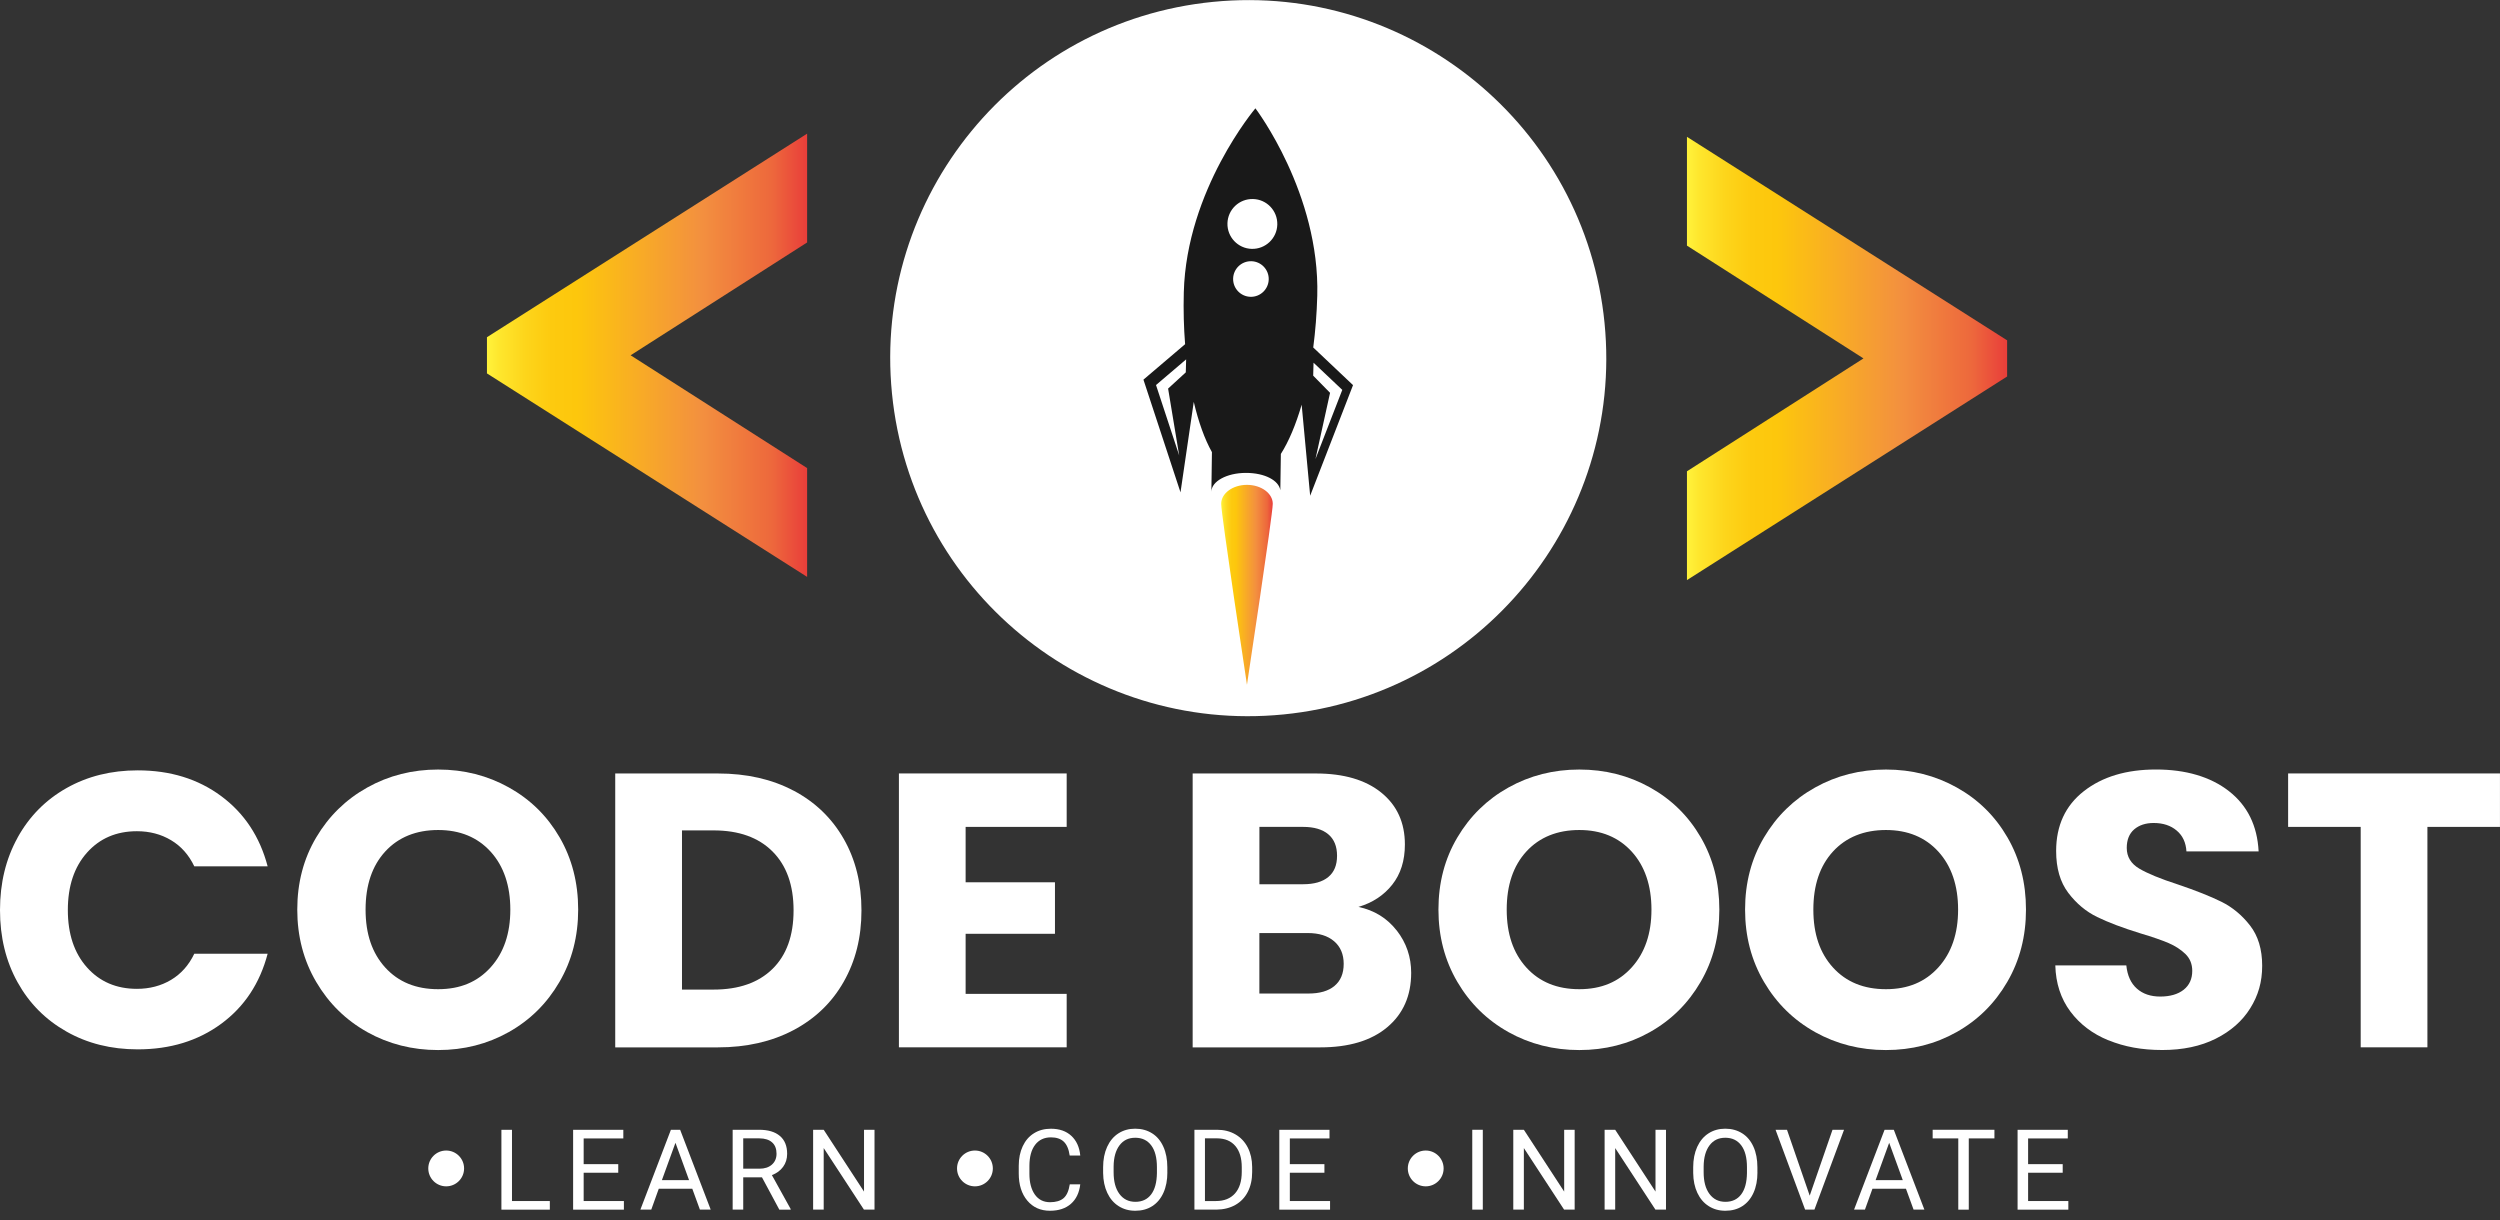 <svg width="250" height="122" viewBox="0 0 250 122" fill="none" xmlns="http://www.w3.org/2000/svg">
<rect x="0" y="0" width="250" height="122" fill="#333333" stroke="none"/>
<g clip-path="url(#clip0_739_112)">
<path d="M1.756 83.764C2.926 81.644 4.556 79.993 6.65 78.809C8.744 77.626 11.115 77.036 13.772 77.036C17.023 77.036 19.806 77.894 22.121 79.611C24.436 81.328 25.984 83.669 26.764 86.634H19.429C18.883 85.489 18.111 84.618 17.106 84.02C16.104 83.421 14.964 83.122 13.69 83.122C11.635 83.122 9.97 83.838 8.696 85.268C7.421 86.699 6.784 88.61 6.784 91.003C6.784 93.396 7.421 95.308 8.696 96.738C9.97 98.169 11.635 98.884 13.69 98.884C14.964 98.884 16.104 98.585 17.106 97.987C18.107 97.389 18.883 96.517 19.429 95.373H26.764C25.984 98.338 24.436 100.675 22.121 102.378C19.806 104.082 17.023 104.936 13.772 104.936C11.119 104.936 8.744 104.346 6.65 103.158C4.556 101.975 2.922 100.332 1.756 98.225C0.585 96.118 0 93.713 0 91.008C0 88.303 0.585 85.892 1.756 83.773V83.764Z" fill="white"/>
<path d="M36.732 103.211C34.586 102.014 32.882 100.341 31.621 98.195C30.36 96.049 29.727 93.639 29.727 90.96C29.727 88.281 30.355 85.875 31.621 83.742C32.882 81.61 34.586 79.945 36.732 78.749C38.878 77.552 41.236 76.954 43.815 76.954C46.394 76.954 48.748 77.552 50.894 78.749C53.04 79.945 54.73 81.61 55.966 83.742C57.201 85.875 57.817 88.281 57.817 90.96C57.817 93.639 57.193 96.054 55.944 98.195C54.696 100.341 53.005 102.014 50.872 103.211C48.74 104.407 46.386 105.005 43.811 105.005C41.236 105.005 38.878 104.407 36.727 103.211H36.732ZM49.065 96.734C50.378 95.278 51.033 93.353 51.033 90.96C51.033 88.567 50.374 86.608 49.065 85.169C47.751 83.725 46 83.001 43.815 83.001C41.63 83.001 39.84 83.716 38.526 85.147C37.213 86.577 36.558 88.515 36.558 90.96C36.558 93.405 37.213 95.312 38.526 96.756C39.84 98.199 41.6 98.919 43.815 98.919C46.03 98.919 47.747 98.191 49.065 96.734Z" fill="white"/>
<path d="M79.357 79.061C81.516 80.205 83.185 81.813 84.368 83.881C85.552 85.949 86.146 88.338 86.146 91.043C86.146 93.747 85.552 96.101 84.368 98.182C83.185 100.263 81.507 101.875 79.336 103.02C77.164 104.164 74.645 104.737 71.784 104.737H61.523V77.348H71.784C74.671 77.348 77.194 77.921 79.353 79.065L79.357 79.061ZM77.251 96.89C78.655 95.512 79.357 93.561 79.357 91.038C79.357 88.515 78.655 86.552 77.251 85.147C75.846 83.742 73.882 83.04 71.359 83.04H68.199V98.958H71.359C73.882 98.958 75.846 98.269 77.251 96.89Z" fill="white"/>
<path d="M96.562 82.689V88.229H105.496V93.379H96.562V99.387H106.667V104.732H89.891V77.344H106.667V82.689H96.562Z" fill="white"/>
<path d="M139.675 93.049C140.637 94.285 141.118 95.698 141.118 97.285C141.118 99.574 140.316 101.39 138.716 102.729C137.117 104.069 134.884 104.737 132.023 104.737H119.266V77.348H131.594C134.377 77.348 136.553 77.986 138.127 79.26C139.701 80.535 140.489 82.264 140.489 84.449C140.489 86.062 140.069 87.401 139.224 88.468C138.378 89.534 137.256 90.275 135.847 90.691C137.433 91.029 138.708 91.818 139.67 93.049H139.675ZM125.941 88.424H130.311C131.403 88.424 132.244 88.186 132.83 87.7C133.415 87.219 133.705 86.512 133.705 85.576C133.705 84.64 133.415 83.924 132.83 83.43C132.244 82.936 131.403 82.689 130.311 82.689H125.941V88.424ZM133.45 98.59C134.061 98.082 134.369 97.35 134.369 96.387C134.369 95.425 134.048 94.671 133.411 94.125C132.773 93.578 131.893 93.305 130.775 93.305H125.937V99.353H130.853C131.971 99.353 132.838 99.101 133.45 98.594V98.59Z" fill="white"/>
<path d="M150.849 103.211C148.703 102.014 147 100.341 145.738 98.195C144.477 96.049 143.844 93.639 143.844 90.96C143.844 88.281 144.472 85.875 145.738 83.742C147 81.61 148.703 79.945 150.849 78.749C152.995 77.552 155.353 76.954 157.932 76.954C160.512 76.954 162.865 77.552 165.011 78.749C167.157 79.945 168.848 81.61 170.083 83.742C171.319 85.875 171.934 88.281 171.934 90.96C171.934 93.639 171.31 96.054 170.061 98.195C168.813 100.341 167.122 102.014 164.99 103.211C162.857 104.407 160.503 105.005 157.928 105.005C155.353 105.005 152.995 104.407 150.845 103.211H150.849ZM163.178 96.734C164.491 95.278 165.146 93.353 165.146 90.96C165.146 88.567 164.487 86.608 163.178 85.169C161.864 83.725 160.113 83.001 157.928 83.001C155.743 83.001 153.953 83.716 152.639 85.147C151.326 86.577 150.671 88.515 150.671 90.96C150.671 93.405 151.326 95.312 152.639 96.756C153.953 98.199 155.713 98.919 157.928 98.919C160.143 98.919 161.86 98.191 163.178 96.734Z" fill="white"/>
<path d="M181.513 103.211C179.367 102.014 177.664 100.341 176.402 98.195C175.141 96.049 174.508 93.639 174.508 90.96C174.508 88.281 175.136 85.875 176.402 83.742C177.664 81.61 179.367 79.945 181.513 78.749C183.659 77.552 186.017 76.954 188.596 76.954C191.176 76.954 193.53 77.552 195.675 78.749C197.821 79.945 199.512 81.61 200.747 83.742C201.983 85.875 202.598 88.281 202.598 90.96C202.598 93.639 201.974 96.054 200.725 98.195C199.477 100.341 197.786 102.014 195.654 103.211C193.521 104.407 191.167 105.005 188.592 105.005C186.017 105.005 183.659 104.407 181.509 103.211H181.513ZM193.842 96.734C195.155 95.278 195.81 93.353 195.81 90.96C195.81 88.567 195.151 86.608 193.842 85.169C192.528 83.725 190.777 83.001 188.592 83.001C186.407 83.001 184.617 83.716 183.303 85.147C181.99 86.577 181.335 88.515 181.335 90.96C181.335 93.405 181.99 95.312 183.303 96.756C184.617 98.199 186.377 98.919 188.592 98.919C190.807 98.919 192.524 98.191 193.842 96.734Z" fill="white"/>
<path d="M210.837 104.03C209.251 103.38 207.98 102.417 207.031 101.143C206.082 99.868 205.579 98.334 205.531 96.539H212.632C212.736 97.553 213.087 98.329 213.685 98.858C214.283 99.391 215.064 99.656 216.026 99.656C216.988 99.656 217.795 99.43 218.367 98.975C218.939 98.52 219.225 97.891 219.225 97.081C219.225 96.405 218.996 95.845 218.545 95.403C218.09 94.961 217.53 94.597 216.867 94.311C216.204 94.025 215.259 93.7 214.041 93.335C212.272 92.789 210.829 92.243 209.71 91.697C208.592 91.151 207.629 90.344 206.823 89.278C206.017 88.212 205.614 86.82 205.614 85.103C205.614 82.555 206.537 80.561 208.384 79.117C210.23 77.673 212.636 76.95 215.601 76.95C218.566 76.95 221.05 77.673 222.897 79.117C224.744 80.561 225.732 82.567 225.862 85.142H218.644C218.592 84.258 218.267 83.56 217.669 83.057C217.071 82.55 216.304 82.299 215.367 82.299C214.561 82.299 213.911 82.516 213.416 82.94C212.922 83.37 212.675 83.989 212.675 84.791C212.675 85.676 213.091 86.365 213.924 86.859C214.756 87.353 216.056 87.886 217.825 88.459C219.594 89.057 221.029 89.629 222.138 90.175C223.244 90.722 224.197 91.515 225.008 92.555C225.814 93.596 226.218 94.935 226.218 96.574C226.218 98.212 225.819 99.552 225.025 100.826C224.232 102.101 223.079 103.115 221.575 103.869C220.066 104.624 218.285 105.001 216.23 105.001C214.175 105.001 212.432 104.676 210.846 104.025L210.837 104.03Z" fill="white"/>
<path d="M249.997 77.344V82.689H242.741V104.732H236.069V82.689H228.812V77.344H249.997Z" fill="white"/>
<path d="M128.35 71.444C148.027 69.497 162.4 51.967 160.453 32.29C158.507 12.613 140.977 -1.76 121.3 0.187C101.623 2.134 87.25 19.663 89.197 39.34C91.143 59.017 108.673 73.39 128.35 71.444Z" fill="white"/>
<path d="M124.696 68.479C124.696 68.479 122.117 51.425 122.117 50.381C122.117 49.336 123.27 48.486 124.696 48.486C126.123 48.486 127.276 49.336 127.276 50.381C127.276 51.425 124.696 68.479 124.696 68.479Z" fill="url(#paint0_linear_739_112)"/>
<path d="M168.695 13.681V24.562L186.347 35.841L168.695 47.13V58.01L200.713 37.649V34.034L168.695 13.681Z" fill="url(#paint1_linear_739_112)"/>
<path d="M48.695 37.341L80.713 57.689V46.809L63.061 35.529L80.713 24.245V13.364L48.695 33.721V37.341Z" fill="url(#paint2_linear_739_112)"/>
<path d="M51.198 120.104H54.983V120.966H50.141V112.981H51.198V120.108V120.104Z" fill="white"/>
<path d="M61.825 117.273H58.366V120.104H62.389V120.966H57.312V112.981H62.332V113.844H58.366V116.415H61.825V117.277V117.273Z" fill="white"/>
<path d="M69.224 118.873H65.877L65.127 120.962H64.039L67.091 112.977H68.014L71.07 120.962H69.991L69.228 118.873H69.224ZM66.194 118.014H68.907L67.546 114.278L66.189 118.014H66.194Z" fill="white"/>
<path d="M76.2 117.732H74.323V120.962H73.266V112.977H75.91C76.812 112.977 77.501 113.181 77.986 113.593C78.472 114 78.715 114.598 78.715 115.383C78.715 115.881 78.58 116.315 78.311 116.683C78.043 117.052 77.67 117.329 77.189 117.511L79.066 120.901V120.966H77.934L76.2 117.737V117.732ZM74.323 116.87H75.94C76.465 116.87 76.881 116.735 77.189 116.462C77.496 116.189 77.653 115.829 77.653 115.374C77.653 114.88 77.505 114.499 77.21 114.239C76.916 113.974 76.491 113.84 75.936 113.835H74.323V116.87Z" fill="white"/>
<path d="M87.451 120.962H86.393L82.37 114.806V120.962H81.312V112.977H82.37L86.402 119.159V112.977H87.451V120.962Z" fill="white"/>
<path d="M108.026 118.43C107.927 119.276 107.614 119.926 107.09 120.385C106.565 120.845 105.867 121.075 104.996 121.075C104.051 121.075 103.297 120.737 102.729 120.06C102.161 119.384 101.875 118.478 101.875 117.347V116.579C101.875 115.838 102.009 115.184 102.274 114.62C102.538 114.056 102.915 113.623 103.401 113.324C103.886 113.02 104.45 112.873 105.092 112.873C105.941 112.873 106.622 113.111 107.133 113.584C107.645 114.056 107.944 114.711 108.026 115.552H106.969C106.878 114.915 106.678 114.451 106.375 114.165C106.071 113.879 105.642 113.736 105.096 113.736C104.424 113.736 103.895 113.983 103.514 114.481C103.132 114.98 102.941 115.686 102.941 116.605V117.381C102.941 118.248 103.123 118.938 103.483 119.453C103.847 119.965 104.35 120.221 105.005 120.221C105.59 120.221 106.041 120.086 106.353 119.822C106.665 119.558 106.873 119.094 106.977 118.435H108.035L108.026 118.43Z" fill="white"/>
<path d="M116.737 117.23C116.737 118.014 116.607 118.695 116.342 119.28C116.078 119.865 115.705 120.307 115.224 120.615C114.743 120.923 114.179 121.075 113.533 121.075C112.887 121.075 112.346 120.919 111.86 120.611C111.375 120.303 110.997 119.861 110.729 119.289C110.46 118.716 110.321 118.053 110.312 117.299V116.722C110.312 115.955 110.447 115.275 110.711 114.689C110.98 114.1 111.357 113.649 111.843 113.337C112.328 113.025 112.887 112.869 113.52 112.869C114.153 112.869 114.725 113.025 115.211 113.332C115.701 113.64 116.074 114.091 116.338 114.676C116.602 115.262 116.733 115.946 116.733 116.727V117.23H116.737ZM115.692 116.714C115.692 115.769 115.501 115.04 115.12 114.533C114.738 114.026 114.205 113.775 113.525 113.775C112.844 113.775 112.337 114.026 111.951 114.533C111.57 115.04 111.37 115.743 111.362 116.644V117.23C111.362 118.149 111.552 118.868 111.942 119.393C112.328 119.917 112.861 120.182 113.538 120.182C114.214 120.182 114.743 119.935 115.116 119.44C115.488 118.946 115.679 118.235 115.692 117.308V116.714Z" fill="white"/>
<path d="M119.442 120.962V112.977H121.696C122.39 112.977 123.005 113.129 123.538 113.437C124.072 113.744 124.483 114.182 124.774 114.746C125.064 115.314 125.212 115.964 125.216 116.696V117.208C125.216 117.962 125.069 118.621 124.778 119.189C124.488 119.757 124.072 120.19 123.534 120.494C122.996 120.797 122.368 120.953 121.648 120.962H119.438H119.442ZM120.495 113.84V120.104H121.605C122.416 120.104 123.048 119.852 123.499 119.345C123.95 118.838 124.176 118.123 124.176 117.186V116.718C124.176 115.812 123.963 115.106 123.538 114.603C123.114 114.1 122.507 113.844 121.726 113.835H120.5L120.495 113.84Z" fill="white"/>
<path d="M132.442 117.273H128.983V120.104H133.006V120.966H127.93V112.981H132.95V113.844H128.983V116.415H132.442V117.277V117.273Z" fill="white"/>
<path d="M148.28 120.962H147.227V112.977H148.28V120.962Z" fill="white"/>
<path d="M157.466 120.962H156.409L152.386 114.806V120.962H151.328V112.977H152.386L156.417 119.159V112.977H157.466V120.962Z" fill="white"/>
<path d="M166.599 120.962H165.541L161.519 114.806V120.962H160.461V112.977H161.519L165.55 119.159V112.977H166.599V120.962Z" fill="white"/>
<path d="M175.745 117.23C175.745 118.014 175.615 118.695 175.35 119.28C175.086 119.865 174.713 120.307 174.232 120.615C173.751 120.923 173.187 121.075 172.541 121.075C171.895 121.075 171.353 120.919 170.868 120.611C170.382 120.303 170.005 119.861 169.736 119.289C169.468 118.716 169.329 118.053 169.32 117.299V116.722C169.32 115.955 169.455 115.275 169.719 114.689C169.988 114.1 170.365 113.649 170.851 113.337C171.336 113.025 171.895 112.869 172.528 112.869C173.161 112.869 173.733 113.025 174.219 113.332C174.709 113.64 175.081 114.091 175.346 114.676C175.61 115.262 175.74 115.946 175.74 116.727V117.23H175.745ZM174.696 116.714C174.696 115.769 174.505 115.04 174.123 114.533C173.742 114.026 173.209 113.775 172.528 113.775C171.848 113.775 171.34 114.026 170.955 114.533C170.573 115.04 170.374 115.743 170.365 116.644V117.23C170.365 118.149 170.556 118.868 170.946 119.393C171.332 119.917 171.865 120.182 172.541 120.182C173.217 120.182 173.746 119.935 174.119 119.44C174.492 118.946 174.683 118.235 174.696 117.308V116.714Z" fill="white"/>
<path d="M180.971 119.566L183.251 112.977H184.404L181.443 120.962H180.511L177.555 112.977H178.699L180.971 119.566Z" fill="white"/>
<path d="M190.591 118.873H187.244L186.494 120.962H185.406L188.458 112.977H189.381L192.438 120.962H191.358L190.595 118.873H190.591ZM187.565 118.014H190.279L188.918 114.278L187.561 118.014H187.565Z" fill="white"/>
<path d="M199.443 113.84H196.877V120.966H195.828V113.84H193.266V112.977H199.443V113.84Z" fill="white"/>
<path d="M206.27 117.273H202.811V120.104H206.834V120.966H201.758V112.981H206.778V113.844H202.811V116.415H206.27V117.277V117.273Z" fill="white"/>
<path d="M44.618 118.634C45.607 118.634 46.409 117.833 46.409 116.844C46.409 115.855 45.607 115.053 44.618 115.053C43.63 115.053 42.828 115.855 42.828 116.844C42.828 117.833 43.63 118.634 44.618 118.634Z" fill="white"/>
<path d="M97.493 118.634C98.482 118.634 99.284 117.833 99.284 116.844C99.284 115.855 98.482 115.053 97.493 115.053C96.505 115.053 95.703 115.855 95.703 116.844C95.703 117.833 96.505 118.634 97.493 118.634Z" fill="white"/>
<path d="M142.572 118.634C143.56 118.634 144.362 117.833 144.362 116.844C144.362 115.855 143.56 115.053 142.572 115.053C141.583 115.053 140.781 115.855 140.781 116.844C140.781 117.833 141.583 118.634 142.572 118.634Z" fill="white"/>
<path d="M131.324 34.749C131.54 33.106 131.679 31.372 131.727 29.573C131.996 19.369 125.606 10.915 125.541 10.833C125.541 10.833 118.648 18.974 118.38 29.23C118.332 31.029 118.38 32.772 118.51 34.419L114.344 37.965L118.05 49.236L119.377 40.189C119.849 42.201 120.465 43.913 121.193 45.213L121.137 49.175C121.145 48.131 122.689 47.29 124.592 47.29C126.495 47.29 127.877 48.048 128.033 49.019L128.085 45.395C128.883 44.134 129.59 42.456 130.166 40.471L131.016 49.574L135.303 38.512L131.328 34.753L131.324 34.749ZM118.583 37.233L116.81 38.858L117.92 45.551L115.601 38.503L118.614 35.937L118.579 37.233H118.583ZM125.047 29.681C124.063 29.655 123.287 28.836 123.313 27.856C123.339 26.872 124.158 26.096 125.138 26.122C126.122 26.148 126.898 26.968 126.872 27.947C126.846 28.931 126.026 29.707 125.047 29.681ZM125.172 24.887C123.794 24.852 122.71 23.703 122.745 22.329C122.78 20.951 123.924 19.867 125.302 19.902C126.681 19.936 127.765 21.081 127.73 22.459C127.695 23.838 126.547 24.922 125.172 24.887ZM131.319 37.566L131.354 36.27L134.228 38.988L131.545 45.907L133.006 39.283L131.319 37.566Z" fill="#191919"/>
</g>
<defs>
<linearGradient id="paint0_linear_739_112" x1="122.117" y1="58.483" x2="127.271" y2="58.483" gradientUnits="userSpaceOnUse">
<stop stop-color="#FFF33B"/>
<stop offset="0.04" stop-color="#FEE62D"/>
<stop offset="0.12" stop-color="#FDD51B"/>
<stop offset="0.2" stop-color="#FDCA0F"/>
<stop offset="0.28" stop-color="#FDC70C"/>
<stop offset="0.67" stop-color="#F3903F"/>
<stop offset="0.89" stop-color="#ED683C"/>
<stop offset="1" stop-color="#E93E3A"/>
</linearGradient>
<linearGradient id="paint1_linear_739_112" x1="168.695" y1="35.846" x2="200.713" y2="35.846" gradientUnits="userSpaceOnUse">
<stop stop-color="#FFF33B"/>
<stop offset="0.04" stop-color="#FEE62D"/>
<stop offset="0.12" stop-color="#FDD51B"/>
<stop offset="0.2" stop-color="#FDCA0F"/>
<stop offset="0.28" stop-color="#FDC70C"/>
<stop offset="0.67" stop-color="#F3903F"/>
<stop offset="0.89" stop-color="#ED683C"/>
<stop offset="1" stop-color="#E93E3A"/>
</linearGradient>
<linearGradient id="paint2_linear_739_112" x1="48.695" y1="35.525" x2="80.713" y2="35.525" gradientUnits="userSpaceOnUse">
<stop stop-color="#FFF33B"/>
<stop offset="0.04" stop-color="#FEE62D"/>
<stop offset="0.12" stop-color="#FDD51B"/>
<stop offset="0.2" stop-color="#FDCA0F"/>
<stop offset="0.28" stop-color="#FDC70C"/>
<stop offset="0.67" stop-color="#F3903F"/>
<stop offset="0.89" stop-color="#ED683C"/>
<stop offset="1" stop-color="#E93E3A"/>
</linearGradient>
<clipPath id="clip0_739_112">
<rect width="250" height="121.075" fill="white"/>
</clipPath>
</defs>
</svg>
